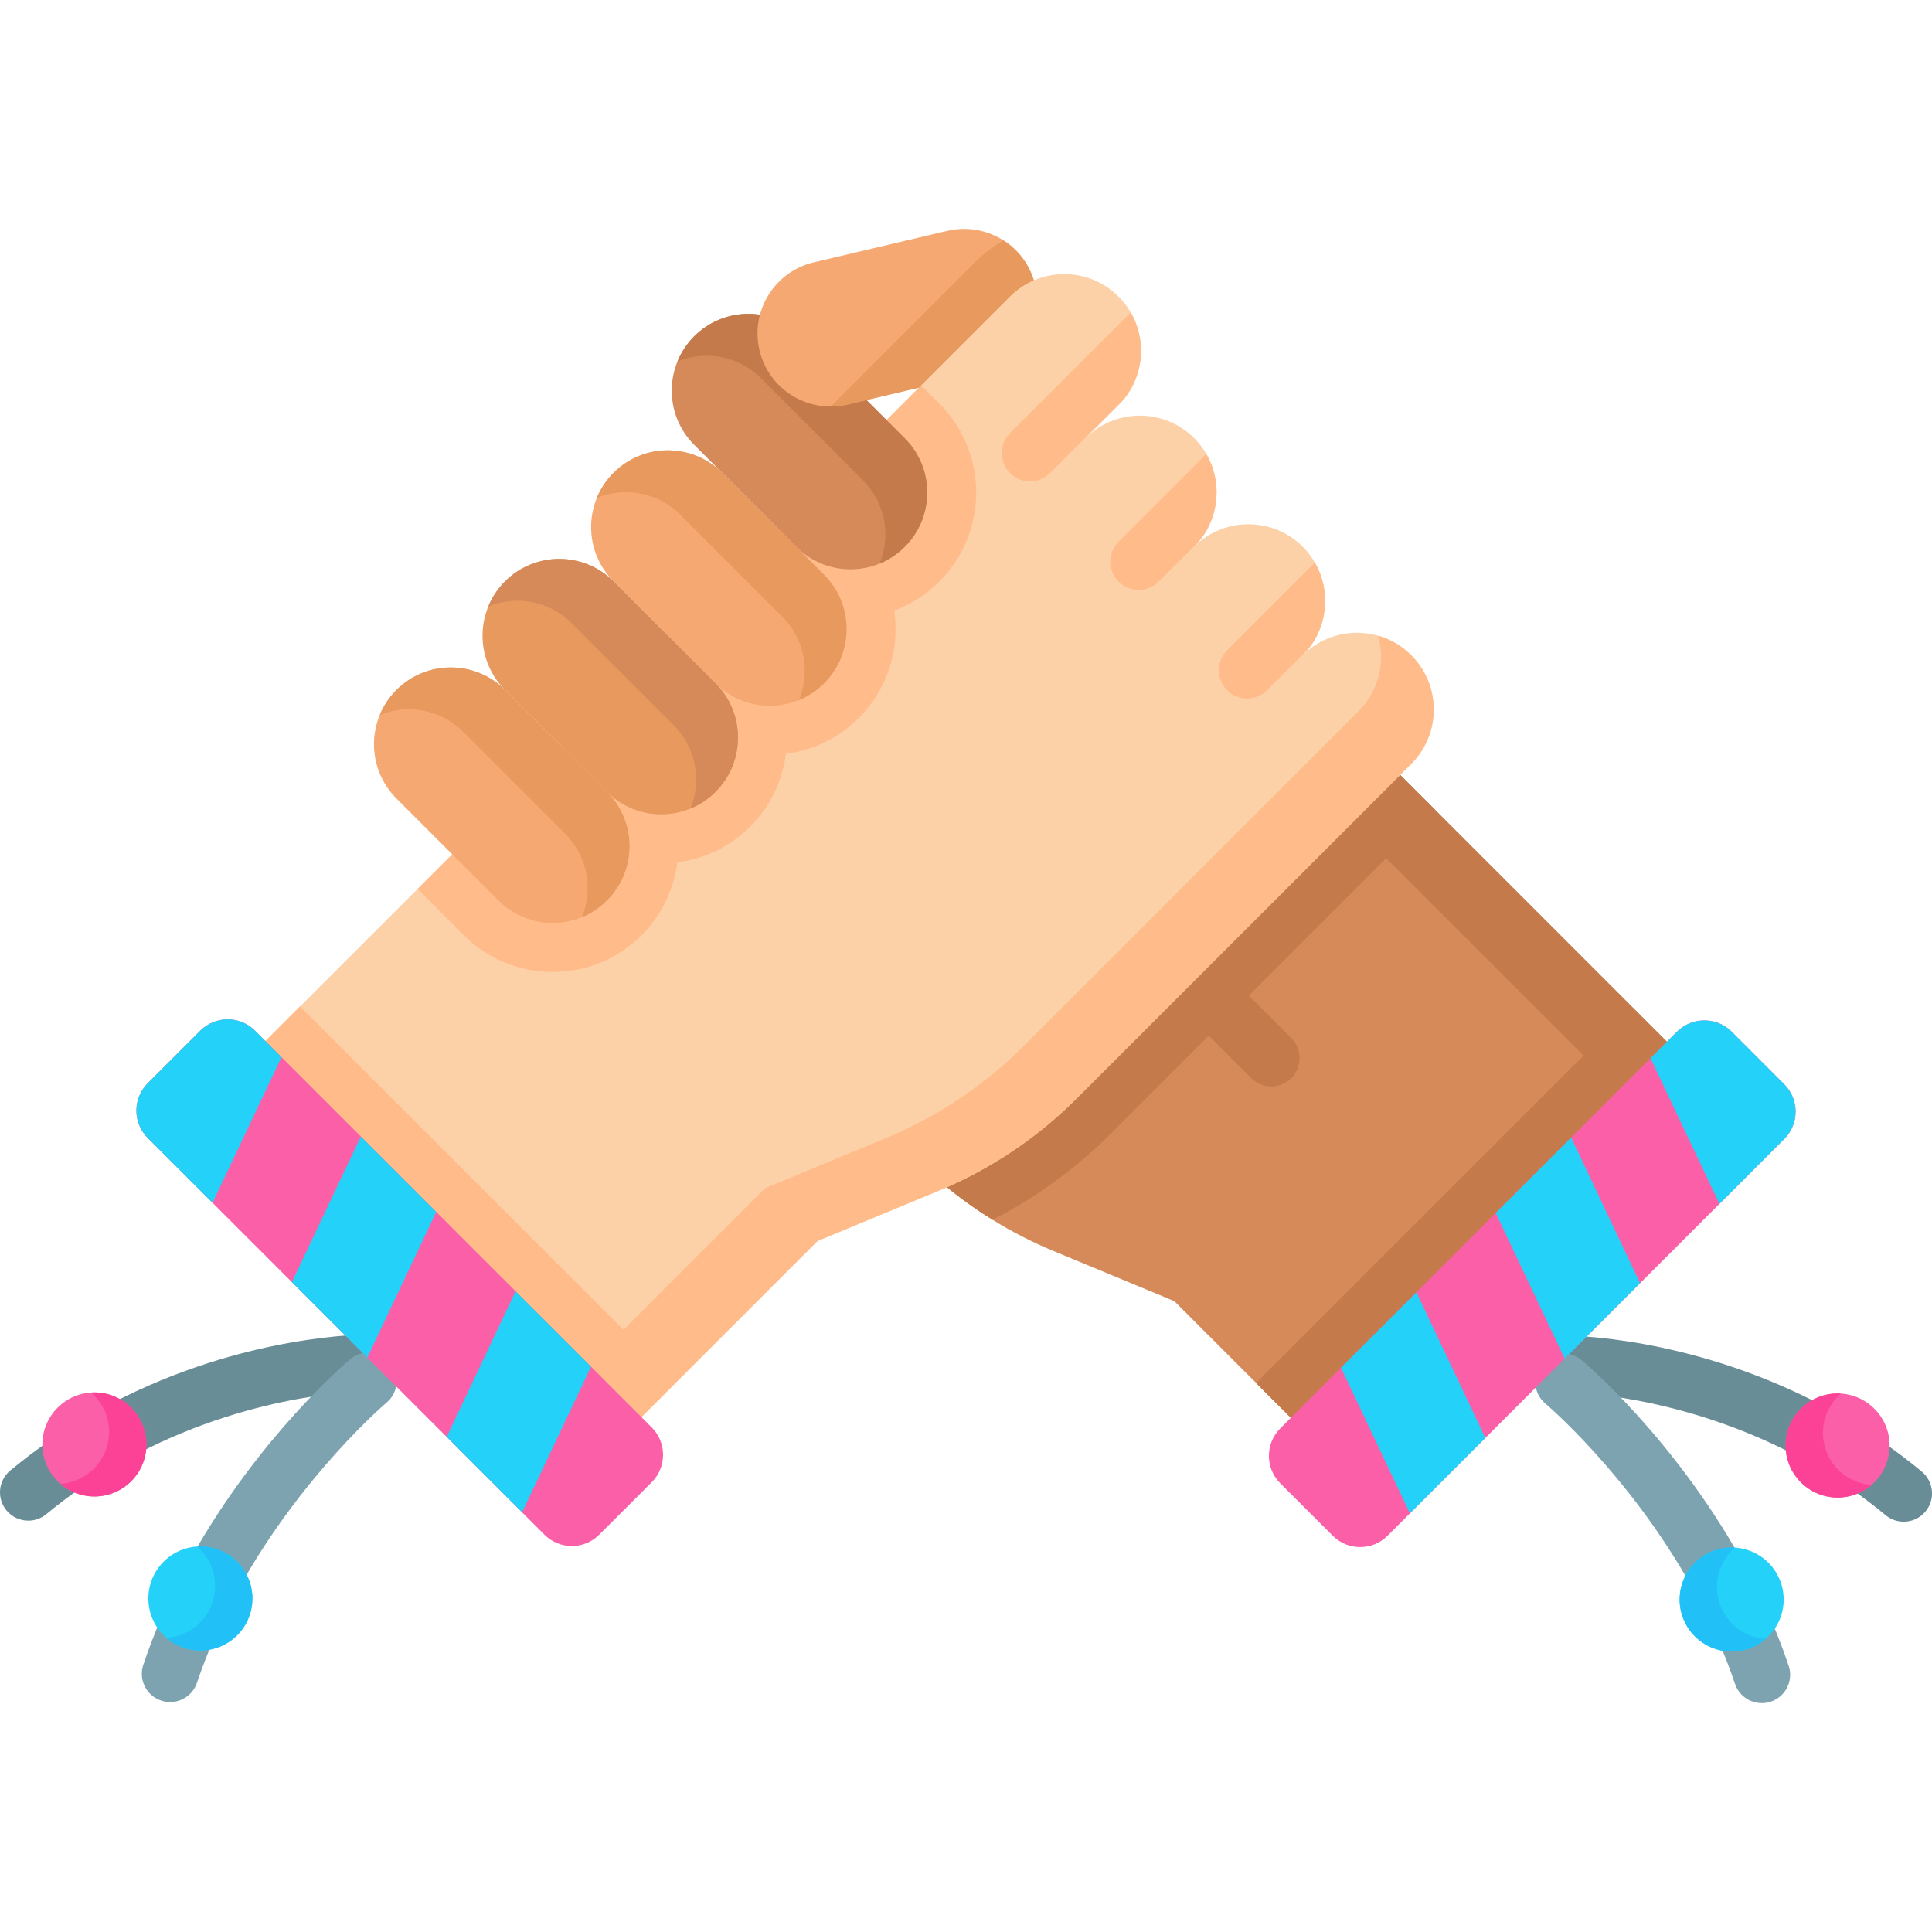 <svg width="48" height="48" viewBox="0 0 48 48" fill="none" xmlns="http://www.w3.org/2000/svg">
<g id="fi_2058712" clip-path="url(#clip0_7347_46184)">
<path id="Vector" d="M43.712 28.179L34.37 37.52L31.211 34.362L29.175 32.326L26.171 31.08C25.646 30.862 25.141 30.603 24.66 30.305C24.264 30.061 23.885 29.791 23.525 29.495C23.252 29.272 22.989 29.035 22.738 28.784L18.414 24.46L29.217 13.685L34.786 19.253L40.553 25.021L43.712 28.179Z" fill="#D68A5A"/>
<g id="Group">
<path id="Vector_2" d="M31.584 26.992C31.404 26.992 31.224 26.923 31.086 26.786L29.354 25.054C29.08 24.779 29.08 24.334 29.354 24.059C29.629 23.785 30.074 23.785 30.349 24.059L32.081 25.791C32.355 26.066 32.355 26.511 32.081 26.786C31.944 26.923 31.764 26.992 31.584 26.992Z" fill="#C47A4A"/>
<path id="Vector_3" d="M31.205 34.362L40.545 25.022L43.703 28.18L34.363 37.52L31.205 34.362Z" fill="#C47A4A"/>
<path id="Vector_4" d="M35.647 20.115L27.609 28.152C26.738 29.025 25.749 29.747 24.66 30.305C23.964 29.875 23.319 29.365 22.738 28.784L18.414 24.46L29.217 13.685L35.647 20.115Z" fill="#C47A4A"/>
<path id="Vector_5" d="M29.218 13.685L43.712 28.179L42.387 29.271L27.893 14.776L29.218 13.685Z" fill="#C47A4A"/>
</g>
<path id="Vector_6" d="M35.062 18.978L34.787 19.253L26.749 27.291C25.821 28.22 24.727 28.968 23.527 29.496C23.457 29.527 23.387 29.557 23.316 29.587L20.312 30.832L16.799 34.345L13.63 37.514L4.289 28.173L7.458 25.004L10.375 22.087L22.888 9.575L25.093 7.369C25.465 6.997 25.954 6.81 26.442 6.81C26.93 6.81 27.418 6.997 27.79 7.369C28.536 8.113 28.536 9.321 27.79 10.066L26.97 10.885C27.715 10.141 28.923 10.141 29.668 10.885C30.413 11.631 30.413 12.838 29.668 13.582C30.04 13.21 30.528 13.025 31.016 13.025C31.505 13.025 31.992 13.21 32.365 13.582C33.11 14.328 33.11 15.535 32.365 16.28C32.737 15.907 33.226 15.721 33.713 15.721C34.202 15.721 34.69 15.907 35.062 16.28C35.807 17.025 35.807 18.232 35.062 18.978Z" fill="#FDD1A7"/>
<path id="Vector_7" d="M4.285 28.171L7.453 25.003L16.793 34.343L13.625 37.511L4.285 28.171Z" fill="#FFBC8A"/>
<path id="Vector_8" d="M23.34 14.448C23.016 14.771 22.634 15.015 22.218 15.17C22.356 16.115 22.063 17.113 21.337 17.839C20.842 18.334 20.21 18.641 19.527 18.728C19.442 19.39 19.146 20.03 18.64 20.537C18.145 21.031 17.513 21.339 16.83 21.425C16.744 22.087 16.449 22.727 15.942 23.234C15.352 23.824 14.567 24.149 13.732 24.149C12.897 24.149 12.112 23.824 11.522 23.234L10.375 22.087L22.888 9.575L23.34 10.027C24.559 11.246 24.559 13.229 23.34 14.448Z" fill="#FFBC8A"/>
<path id="Vector_9" d="M35.062 18.978L26.748 27.291C25.766 28.274 24.599 29.054 23.315 29.586L20.312 30.832L13.63 37.514L12.32 36.205V36.204L19.002 29.523L22.006 28.277C23.29 27.744 24.456 26.964 25.439 25.982L33.752 17.668C34.261 17.16 34.422 16.438 34.237 15.794C34.539 15.88 34.824 16.041 35.062 16.28C35.807 17.025 35.807 18.232 35.062 18.978Z" fill="#FFBC8A"/>
<path id="Vector_10" d="M22.478 10.889L19.945 8.356C19.201 7.611 17.993 7.611 17.248 8.356C16.503 9.101 16.503 10.308 17.248 11.053L19.781 13.586C20.526 14.331 21.733 14.331 22.478 13.586C23.223 12.841 23.223 11.633 22.478 10.889Z" fill="#D68A5A"/>
<path id="Vector_11" d="M23.036 12.237C23.036 12.726 22.851 13.214 22.477 13.586C22.294 13.77 22.081 13.909 21.854 14.002C21.949 13.77 21.997 13.523 21.997 13.277C21.997 12.788 21.81 12.301 21.438 11.929L18.905 9.396C18.345 8.836 17.523 8.697 16.832 8.98C16.925 8.753 17.062 8.541 17.247 8.356C17.992 7.611 19.2 7.611 19.945 8.356L22.477 10.889C22.851 11.261 23.036 11.75 23.036 12.237Z" fill="#C47A4A"/>
<path id="Vector_12" d="M20.474 14.28L17.942 11.747C17.197 11.002 15.989 11.002 15.244 11.747C14.5 12.492 14.5 13.7 15.244 14.444L17.777 16.977C18.522 17.722 19.73 17.722 20.474 16.977C21.219 16.232 21.219 15.025 20.474 14.28Z" fill="#F5A871"/>
<path id="Vector_13" d="M21.032 15.629C21.032 16.116 20.846 16.605 20.474 16.977C20.29 17.162 20.077 17.3 19.85 17.393C19.945 17.162 19.993 16.915 19.993 16.669C19.993 16.18 19.807 15.693 19.434 15.32L16.902 12.787C16.341 12.227 15.519 12.088 14.828 12.371C14.921 12.144 15.06 11.931 15.244 11.747C15.989 11.002 17.196 11.002 17.942 11.747L20.474 14.28C20.846 14.652 21.032 15.14 21.032 15.629Z" fill="#E89A5E"/>
<path id="Vector_14" d="M17.777 16.977L15.244 14.444C14.5 13.7 13.292 13.7 12.547 14.444C11.802 15.189 11.802 16.397 12.547 17.142L15.08 19.674C15.825 20.419 17.032 20.419 17.777 19.674C18.522 18.93 18.522 17.722 17.777 16.977Z" fill="#E89A5E"/>
<path id="Vector_15" d="M18.335 18.326C18.335 18.814 18.15 19.302 17.776 19.674C17.593 19.858 17.38 19.997 17.153 20.09C17.436 19.401 17.297 18.577 16.737 18.017L14.204 15.485C13.644 14.924 12.822 14.785 12.131 15.068C12.224 14.841 12.362 14.629 12.547 14.445C13.291 13.7 14.499 13.7 15.244 14.445L17.776 16.977C18.15 17.35 18.335 17.838 18.335 18.326Z" fill="#D68A5A"/>
<path id="Vector_16" d="M15.08 19.674L12.547 17.142C11.802 16.397 10.595 16.397 9.85 17.142C9.105 17.887 9.105 19.094 9.85 19.839L12.383 22.372C13.127 23.117 14.335 23.117 15.08 22.372C15.825 21.627 15.825 20.419 15.08 19.674Z" fill="#F5A871"/>
<path id="Vector_17" d="M15.639 21.023C15.639 21.511 15.452 21.999 15.08 22.371C14.896 22.556 14.684 22.695 14.457 22.788C14.552 22.556 14.599 22.309 14.599 22.063C14.599 21.575 14.414 21.087 14.04 20.715L11.507 18.182C10.947 17.621 10.124 17.482 9.434 17.765C9.527 17.539 9.666 17.326 9.85 17.142C10.595 16.397 11.803 16.397 12.548 17.142L15.08 19.674C15.452 20.046 15.639 20.535 15.639 21.023Z" fill="#E89A5E"/>
<path id="Vector_18" d="M25.686 6.965C25.47 7.057 25.268 7.192 25.093 7.368L22.828 9.632L21.052 10.051C20.913 10.085 20.775 10.1 20.64 10.1H20.634C19.812 10.1 19.066 9.538 18.869 8.702C18.639 7.727 19.242 6.749 20.218 6.518L23.535 5.736C23.676 5.703 23.816 5.687 23.954 5.687C24.308 5.687 24.648 5.791 24.936 5.976C25.285 6.201 25.557 6.544 25.686 6.965Z" fill="#F5A871"/>
<path id="Vector_19" d="M25.685 6.965C25.47 7.057 25.267 7.192 25.092 7.368L22.828 9.632L21.051 10.051C20.912 10.085 20.775 10.1 20.639 10.1L22.025 8.713L24.23 6.507C24.442 6.295 24.679 6.117 24.935 5.976C25.284 6.2 25.556 6.544 25.685 6.965Z" fill="#E89A5E"/>
<path id="Vector_20" d="M44.968 36.254C44.857 36.254 44.745 36.227 44.64 36.172C41.614 34.573 38.819 34.586 38.787 34.586C38.785 34.586 38.782 34.586 38.779 34.586C38.395 34.586 38.081 34.276 38.076 33.891C38.072 33.502 38.383 33.184 38.771 33.18C38.9 33.178 41.958 33.164 45.297 34.928C45.641 35.11 45.772 35.535 45.59 35.879C45.464 36.117 45.221 36.254 44.968 36.254Z" fill="#688D97"/>
<path id="Vector_21" d="M42.637 39.771C42.391 39.771 42.152 39.641 42.023 39.411C40.471 36.632 38.416 34.89 38.395 34.872C38.098 34.623 38.059 34.179 38.309 33.882C38.559 33.584 39.003 33.546 39.3 33.795C39.392 33.873 41.574 35.724 43.251 38.725C43.44 39.064 43.319 39.492 42.98 39.682C42.871 39.742 42.753 39.771 42.637 39.771Z" fill="#7DA2B0"/>
<path id="Vector_22" d="M43.024 25.633L44.329 26.938C44.705 27.314 44.705 27.923 44.329 28.299L34.473 38.155C34.097 38.531 33.487 38.531 33.112 38.155L31.807 36.851C31.432 36.475 31.432 35.865 31.807 35.49L41.663 25.633C42.039 25.258 42.649 25.258 43.024 25.633Z" fill="#FB5FA7"/>
<path id="Vector_23" d="M36.903 35.725L35.191 32.107L33.316 33.981L35.029 37.599L36.903 35.725Z" fill="#24D1F8"/>
<path id="Vector_24" d="M40.747 31.88L39.035 28.262L37.16 30.136L38.873 33.754L40.747 31.88Z" fill="#24D1F8"/>
<path id="Vector_25" d="M43.025 25.633L44.329 26.938C44.705 27.314 44.705 27.923 44.329 28.299L42.719 29.91L41.006 26.291L41.664 25.633C42.039 25.258 42.649 25.258 43.025 25.633Z" fill="#24D1F8"/>
<path id="Vector_26" d="M47.297 37.806C47.139 37.806 46.98 37.753 46.849 37.645C46.569 37.412 46.275 37.189 45.975 36.982C45.656 36.761 45.576 36.322 45.797 36.003C46.018 35.684 46.456 35.604 46.775 35.826C47.109 36.056 47.435 36.304 47.746 36.562C48.045 36.81 48.087 37.253 47.839 37.552C47.7 37.72 47.499 37.806 47.297 37.806Z" fill="#688D97"/>
<path id="Vector_27" d="M27.915 9.927L26.087 11.755C25.95 11.892 25.77 11.96 25.59 11.96C25.41 11.96 25.23 11.892 25.093 11.755C24.818 11.48 24.818 11.035 25.093 10.761L28.092 7.761C28.485 8.438 28.425 9.306 27.915 9.927Z" fill="#FFBC8A"/>
<path id="Vector_28" d="M29.792 13.445L28.785 14.452C28.647 14.589 28.467 14.658 28.287 14.658C28.107 14.658 27.927 14.589 27.79 14.452C27.515 14.178 27.515 13.732 27.79 13.458L29.969 11.279C30.362 11.957 30.302 12.825 29.792 13.445Z" fill="#FFBC8A"/>
<path id="Vector_29" d="M32.495 16.135L32.491 16.141L31.482 17.149C31.344 17.286 31.164 17.355 30.984 17.355C30.804 17.355 30.624 17.286 30.487 17.149C30.213 16.875 30.213 16.43 30.487 16.155L32.666 13.976C33.058 14.651 33.001 15.515 32.495 16.135Z" fill="#FFBC8A"/>
<path id="Vector_30" d="M43.773 42.313C43.479 42.313 43.205 42.128 43.106 41.834C42.986 41.477 42.846 41.116 42.691 40.76C42.537 40.404 42.7 39.989 43.056 39.834C43.412 39.679 43.826 39.843 43.981 40.199C44.152 40.591 44.306 40.99 44.439 41.385C44.563 41.753 44.365 42.152 43.998 42.276C43.923 42.301 43.847 42.313 43.773 42.313Z" fill="#7DA2B0"/>
<path id="Vector_31" d="M0.703 37.78C0.501 37.78 0.301 37.694 0.162 37.526C-0.086 37.227 -0.045 36.783 0.254 36.536C0.543 36.296 0.846 36.065 1.154 35.849C1.472 35.626 1.911 35.703 2.134 36.02C2.357 36.338 2.28 36.777 1.962 37C1.684 37.195 1.412 37.403 1.152 37.618C1.021 37.727 0.862 37.78 0.703 37.78Z" fill="#688D97"/>
<path id="Vector_32" d="M3.1 36.192C2.847 36.192 2.602 36.054 2.476 35.814C2.297 35.469 2.43 35.045 2.775 34.865C6.087 33.138 9.103 33.153 9.23 33.154C9.618 33.158 9.929 33.476 9.925 33.865C9.92 34.253 9.599 34.564 9.215 34.56C9.178 34.559 6.405 34.558 3.425 36.112C3.321 36.166 3.21 36.192 3.1 36.192Z" fill="#688D97"/>
<path id="Vector_33" d="M4.227 42.287C4.152 42.287 4.076 42.275 4.002 42.25C3.634 42.126 3.436 41.727 3.561 41.359C3.693 40.966 3.846 40.569 4.016 40.177C4.171 39.821 4.585 39.658 4.941 39.812C5.297 39.967 5.461 40.381 5.306 40.737C5.152 41.093 5.013 41.453 4.893 41.808C4.794 42.102 4.52 42.287 4.227 42.287Z" fill="#7DA2B0"/>
<path id="Vector_34" d="M5.369 39.737C5.252 39.737 5.135 39.708 5.026 39.647C4.687 39.458 4.566 39.029 4.756 38.691C6.432 35.694 8.61 33.846 8.702 33.769C8.999 33.52 9.443 33.558 9.692 33.855C9.942 34.153 9.903 34.596 9.606 34.846C9.579 34.869 7.525 36.62 5.983 39.377C5.854 39.607 5.615 39.737 5.369 39.737Z" fill="#7DA2B0"/>
<path id="Vector_35" d="M45.655 37.206C46.369 37.206 46.947 36.627 46.947 35.913C46.947 35.2 46.369 34.621 45.655 34.621C44.942 34.621 44.363 35.2 44.363 35.913C44.363 36.627 44.942 37.206 45.655 37.206Z" fill="#FB5FA7"/>
<path id="Vector_36" d="M44.431 36.326C44.66 37.003 45.393 37.366 46.068 37.138C46.233 37.083 46.378 36.998 46.501 36.892C45.993 36.859 45.531 36.526 45.358 36.014C45.185 35.501 45.352 34.957 45.736 34.623C45.573 34.613 45.406 34.633 45.242 34.689C44.566 34.917 44.203 35.65 44.431 36.326Z" fill="#FB4297"/>
<path id="Vector_37" d="M43.023 41.032C43.736 41.032 44.315 40.453 44.315 39.74C44.315 39.026 43.736 38.447 43.023 38.447C42.309 38.447 41.73 39.026 41.73 39.74C41.73 40.453 42.309 41.032 43.023 41.032Z" fill="#24D1F8"/>
<path id="Vector_38" d="M41.799 40.153C42.027 40.829 42.76 41.192 43.436 40.964C43.6 40.908 43.745 40.824 43.869 40.717C43.361 40.684 42.898 40.352 42.726 39.84C42.553 39.328 42.72 38.783 43.104 38.449C42.941 38.439 42.774 38.46 42.61 38.515C41.934 38.744 41.571 39.477 41.799 40.153Z" fill="#21C1F8"/>
<path id="Vector_39" d="M4.975 25.607L3.67 26.912C3.295 27.288 3.295 27.897 3.67 28.273L13.527 38.129C13.902 38.505 14.512 38.505 14.887 38.129L16.192 36.825C16.568 36.449 16.568 35.839 16.192 35.464L6.336 25.607C5.96 25.232 5.351 25.232 4.975 25.607Z" fill="#FB5FA7"/>
<path id="Vector_40" d="M11.098 35.699L12.81 32.081L14.685 33.955L12.972 37.573L11.098 35.699Z" fill="#24D1F8"/>
<path id="Vector_41" d="M7.252 31.854L8.965 28.236L10.839 30.11L9.126 33.728L7.252 31.854Z" fill="#24D1F8"/>
<path id="Vector_42" d="M4.975 25.607L3.67 26.912C3.295 27.288 3.295 27.897 3.67 28.273L5.281 29.884L6.994 26.265L6.336 25.607C5.96 25.232 5.351 25.232 4.975 25.607Z" fill="#24D1F8"/>
<path id="Vector_43" d="M2.345 37.179C3.059 37.179 3.637 36.601 3.637 35.887C3.637 35.174 3.059 34.595 2.345 34.595C1.631 34.595 1.053 35.174 1.053 35.887C1.053 36.601 1.631 37.179 2.345 37.179Z" fill="#FB5FA7"/>
<path id="Vector_44" d="M3.57 36.3C3.341 36.977 2.608 37.34 1.933 37.112C1.769 37.057 1.623 36.972 1.5 36.865C2.008 36.833 2.47 36.5 2.643 35.988C2.816 35.475 2.649 34.93 2.265 34.597C2.428 34.587 2.595 34.607 2.759 34.663C3.435 34.891 3.798 35.624 3.57 36.3Z" fill="#FB4297"/>
<path id="Vector_45" d="M4.978 41.006C5.691 41.006 6.27 40.427 6.27 39.714C6.27 39 5.691 38.421 4.978 38.421C4.264 38.421 3.686 39 3.686 39.714C3.686 40.427 4.264 41.006 4.978 41.006Z" fill="#24D1F8"/>
<path id="Vector_46" d="M6.203 40.127C5.975 40.803 5.242 41.166 4.566 40.937C4.401 40.882 4.256 40.798 4.133 40.691C4.641 40.658 5.103 40.325 5.276 39.814C5.449 39.301 5.282 38.757 4.898 38.423C5.061 38.413 5.227 38.434 5.392 38.489C6.068 38.717 6.431 39.45 6.203 40.127Z" fill="#21C1F8"/>
</g>
<defs>
<clipPath id="clip0_7347_46184">
<rect width="48" height="48" fill="white"/>
</clipPath>
</defs>
</svg>
